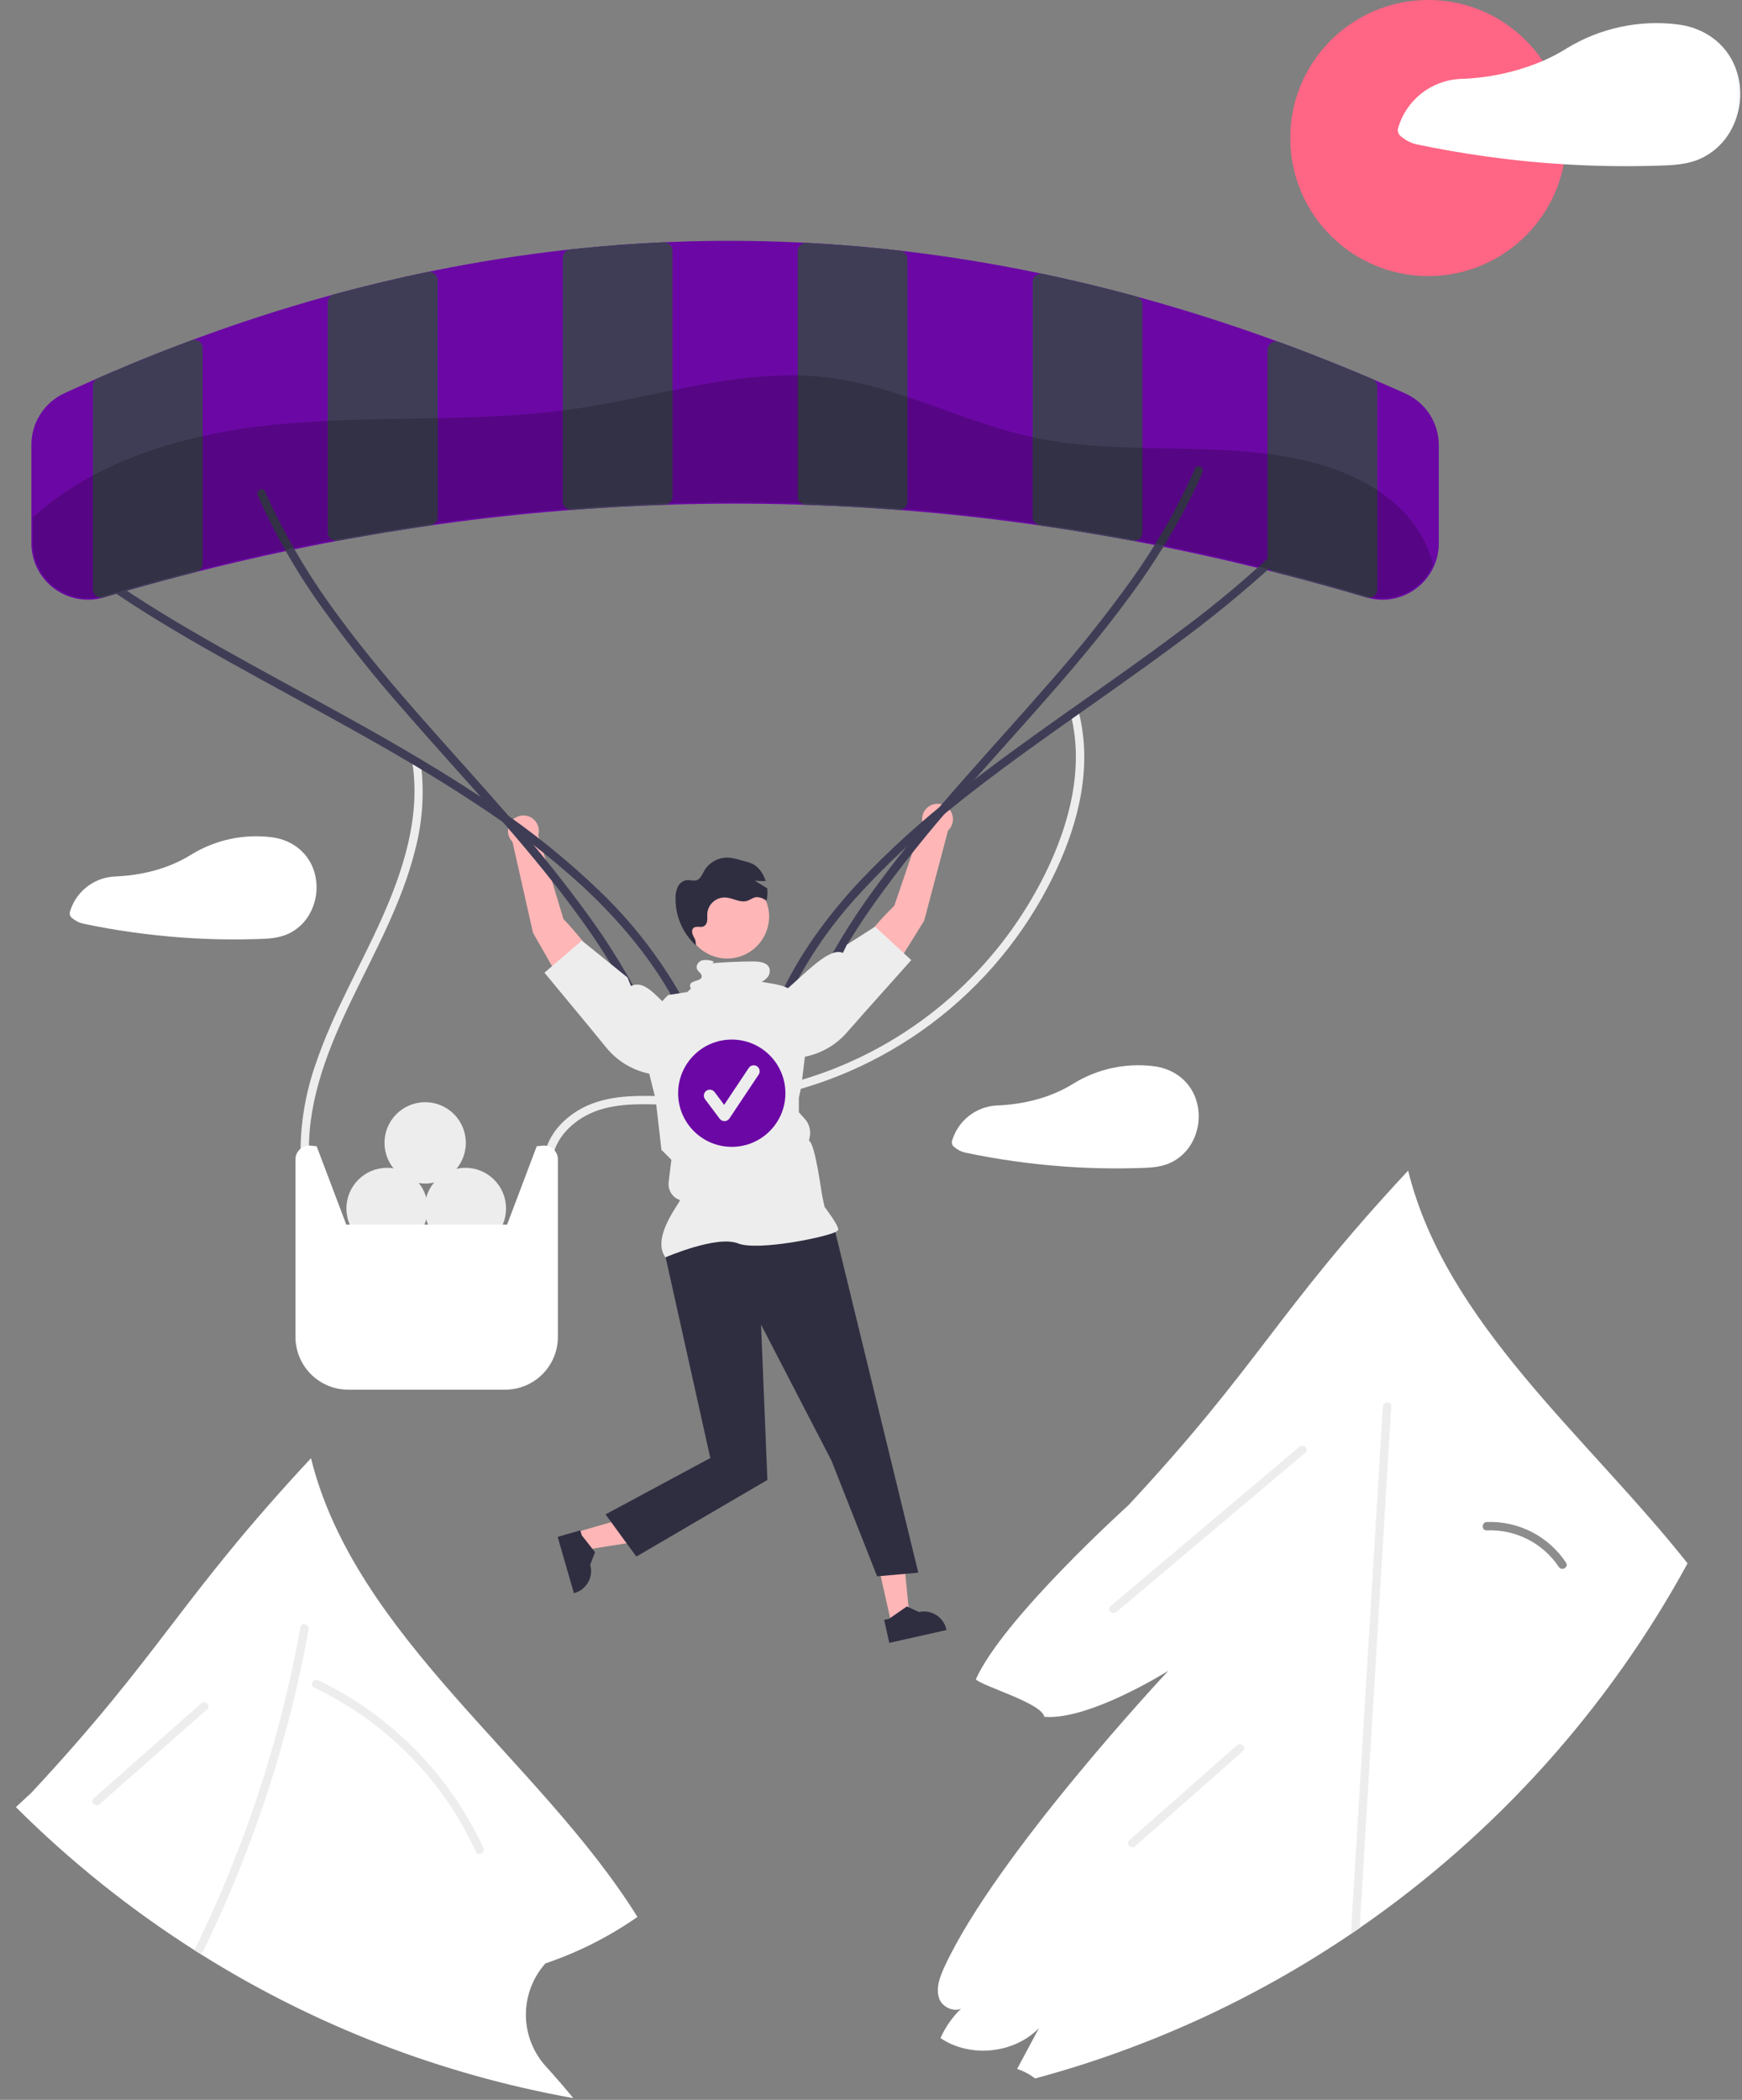 <svg width="624" height="752" viewBox="0 0 624 752" fill="none" xmlns="http://www.w3.org/2000/svg">
<rect x="0" y="0" width="624" height="752" fill="#808080" stroke="none"/>
<path d="M201.815 329.092C201.815 329.092 215.686 343.426 216.917 351.507L204.85 358.457L190.923 334.051L183.577 301.471C182.887 300.78 182.392 299.919 182.143 298.976C181.893 298.032 181.898 297.039 182.156 296.097C182.414 295.156 182.917 294.299 183.613 293.615C184.309 292.93 185.174 292.442 186.12 292.2C187.066 291.958 188.059 291.971 188.998 292.237C189.938 292.502 190.79 293.012 191.469 293.714C192.148 294.416 192.629 295.285 192.863 296.232C193.098 297.18 193.077 298.173 192.804 299.11L201.815 329.092Z" fill="#FFB6B6"/>
<path d="M330.468 294.722C330.229 293.775 330.245 292.782 330.515 291.844C330.784 290.905 331.297 290.055 332.001 289.379C332.706 288.702 333.576 288.225 334.525 287.994C335.474 287.763 336.467 287.787 337.403 288.064C338.339 288.341 339.185 288.861 339.856 289.571C340.526 290.281 340.997 291.155 341.22 292.106C341.443 293.056 341.411 294.049 341.126 294.983C340.842 295.916 340.315 296.759 339.6 297.423L331.051 329.708L316.228 353.581L304.427 346.188C305.958 338.158 320.351 324.349 320.351 324.349L330.468 294.722Z" fill="#FFB6B6"/>
<path d="M110.656 411.823C110.57 392.796 117.872 374.863 125.989 357.989C134.377 340.554 143.926 323.449 148.666 304.546C151.433 294.136 152.106 283.281 150.646 272.609C150.36 270.706 147.468 271.515 147.753 273.407C150.66 292.714 144.377 311.944 136.554 329.357C128.796 346.625 119.124 363.052 113.071 381.06C109.59 390.947 107.76 401.341 107.656 411.823C107.67 412.212 107.834 412.581 108.114 412.851C108.393 413.121 108.767 413.272 109.156 413.272C109.545 413.272 109.919 413.121 110.199 412.851C110.479 412.581 110.643 412.212 110.656 411.823H110.656Z" fill="#EDEDED"/>
<path d="M197.844 418.208C197.203 410.108 202.921 403.35 209.67 399.632C218.235 394.914 228.602 395.319 238.067 395.6C247.778 395.987 257.504 395.525 267.133 394.217C289.874 390.913 311.513 382.284 330.288 369.032C349.062 355.781 364.441 338.282 375.172 317.962C384.074 301.108 390.341 281.675 387.838 262.428C387.535 260.088 387.104 257.766 386.547 255.473C386.09 253.598 383.196 254.392 383.654 256.271C388.315 275.392 382.972 295.42 374.5 312.681C366.713 328.504 356.091 342.767 343.161 354.76C329.62 367.321 313.756 377.116 296.46 383.595C287.478 386.954 278.187 389.42 268.721 390.957C259.127 392.442 249.414 393.008 239.712 392.648C230.067 392.368 219.845 391.859 210.78 395.762C203.686 398.817 197.101 404.869 195.273 412.604C194.84 414.438 194.695 416.329 194.844 418.208C194.996 420.119 197.997 420.136 197.844 418.208V418.208Z" fill="#EDEDED"/>
<path d="M503.387 140.907C499.857 139.317 496.387 137.787 493.067 136.377C492.567 136.167 492.067 135.947 491.567 135.737L491.507 135.707C488.517 134.427 485.52 133.174 482.517 131.947C480.417 131.087 478.327 130.237 476.227 129.407C475.407 129.067 474.587 128.747 473.757 128.427C472.427 127.897 471.087 127.377 469.757 126.857C468.657 126.427 467.547 126.007 466.447 125.587C465.177 125.097 463.907 124.627 462.647 124.147C461.147 123.587 459.65 123.034 458.157 122.487C458.142 122.479 458.124 122.475 458.107 122.477C456.977 122.057 455.847 121.647 454.727 121.247C439.517 115.767 424.087 110.867 408.847 106.677C408.297 106.527 407.747 106.377 407.197 106.227C406.247 105.967 405.297 105.707 404.347 105.447C402.667 104.997 400.98 104.557 399.287 104.127C397.697 103.707 396.097 103.307 394.497 102.907C393.087 102.557 391.677 102.207 390.257 101.867C388.867 101.527 387.477 101.197 386.077 100.877C381.907 99.897 377.744 98.97 373.587 98.097C373.558 98.089 373.527 98.085 373.497 98.087C372.497 97.867 371.507 97.657 370.507 97.457C355.327 94.347 339.887 91.847 324.617 90.017C323.867 89.927 323.117 89.837 322.367 89.757H322.347C322.217 89.737 322.077 89.727 321.947 89.717C320.687 89.567 319.427 89.427 318.167 89.297C316.507 89.117 314.857 88.947 313.197 88.787C309.267 88.397 305.344 88.057 301.427 87.767C300.437 87.687 299.457 87.617 298.477 87.557C297.347 87.467 296.217 87.397 295.097 87.327C293.937 87.247 292.777 87.177 291.617 87.117C291.177 87.087 290.747 87.067 290.317 87.047C289.777 87.007 289.227 86.987 288.687 86.957C287.877 86.917 287.067 86.877 286.257 86.837C271.017 86.107 255.587 86.047 240.387 86.657C239.547 86.687 238.707 86.727 237.857 86.767H237.827C237.217 86.797 236.607 86.817 235.987 86.847C235.767 86.857 235.537 86.867 235.317 86.877C233.807 86.957 232.297 87.037 230.787 87.127C229.177 87.217 227.577 87.317 225.977 87.427C224.967 87.497 223.967 87.567 222.967 87.637C222.307 87.687 221.647 87.737 220.977 87.787C216.797 88.107 212.617 88.477 208.467 88.897C207.077 89.037 205.697 89.177 204.317 89.327C203.547 89.407 202.787 89.487 202.027 89.577C186.787 91.297 171.347 93.727 156.147 96.787C155.147 96.987 154.137 97.197 153.127 97.407C153.107 97.407 153.087 97.417 153.067 97.417C152.917 97.447 152.757 97.477 152.607 97.517C151.567 97.727 150.517 97.947 149.477 98.177C148.327 98.417 147.187 98.667 146.037 98.917C145.077 99.127 144.117 99.347 143.157 99.567C140.897 100.077 138.627 100.597 136.367 101.147C131.767 102.247 127.17 103.41 122.577 104.637C121.537 104.917 120.487 105.197 119.437 105.487C119.429 105.488 119.422 105.491 119.417 105.497C118.877 105.637 118.327 105.787 117.787 105.937C102.587 110.117 87.157 115.057 71.917 120.637C70.797 121.047 69.677 121.457 68.547 121.887C68.519 121.889 68.492 121.896 68.467 121.907C65.437 123.037 62.39 124.197 59.327 125.387C58.217 125.827 57.097 126.267 55.977 126.707C54.897 127.137 53.807 127.567 52.727 128.007C51.777 128.387 50.837 128.767 49.887 129.157C49.127 129.467 48.377 129.777 47.617 130.087C45.017 131.167 42.42 132.26 39.827 133.367C38.257 134.047 36.677 134.727 35.107 135.417C34.597 135.637 34.077 135.857 33.567 136.087C29.787 137.757 26.347 139.307 23.047 140.837C19.532 142.462 16.555 145.057 14.465 148.317C12.374 151.576 11.258 155.365 11.247 159.237V194.527C11.247 197.671 11.979 200.772 13.386 203.584C14.793 206.395 16.836 208.84 19.353 210.725C21.869 212.61 24.79 213.882 27.884 214.441C30.978 215.001 34.16 214.831 37.177 213.947C38.667 213.507 40.157 213.067 41.657 212.627C42.907 212.257 44.167 211.897 45.417 211.537C46.787 211.147 48.147 210.757 49.517 210.367C52.647 209.497 55.797 208.627 58.947 207.787C60.417 207.397 61.887 207.007 63.357 206.617C65.667 206.007 67.977 205.417 70.287 204.827C70.927 204.667 71.567 204.507 72.207 204.347C82.257 201.827 92.357 199.487 102.377 197.367C103.407 197.147 104.437 196.937 105.457 196.727C109.667 195.847 113.854 195.014 118.017 194.227L121.017 193.657H121.047C122.027 193.467 123.007 193.287 123.987 193.107C126.727 192.607 129.484 192.12 132.257 191.647C133.847 191.367 135.447 191.097 137.047 190.837C137.207 190.807 137.367 190.777 137.527 190.757C140.287 190.297 143.054 189.854 145.827 189.427C147.707 189.137 149.597 188.847 151.487 188.577C153.097 188.337 154.707 188.107 156.317 187.877C171.577 185.737 186.987 184.027 202.127 182.827C203.437 182.717 204.747 182.617 206.057 182.517C211.137 182.137 216.257 181.797 221.387 181.517C227.727 181.177 234.087 180.907 240.417 180.717C255.617 180.247 271.027 180.247 286.217 180.717C292.557 180.907 298.917 181.177 305.257 181.517C310.387 181.797 315.507 182.137 320.587 182.517C321.897 182.617 323.207 182.717 324.517 182.827C339.647 184.027 355.057 185.727 370.337 187.877C371.067 187.977 371.787 188.087 372.517 188.187C372.777 188.227 373.027 188.257 373.287 188.297C374.397 188.457 375.507 188.627 376.617 188.787C380.787 189.407 384.954 190.064 389.117 190.757C390.187 190.927 391.257 191.107 392.317 191.287C394.607 191.677 396.887 192.074 399.157 192.477C400.477 192.717 401.787 192.957 403.097 193.197C403.927 193.347 404.767 193.497 405.597 193.657C406.607 193.847 407.617 194.037 408.617 194.227C410.267 194.537 411.917 194.857 413.577 195.187C414.617 195.397 415.667 195.597 416.717 195.817C427.907 198.067 439.207 200.597 450.457 203.357C451.627 203.647 452.797 203.937 453.967 204.227C454.127 204.267 454.277 204.307 454.437 204.347C455.647 204.647 456.857 204.957 458.067 205.267C459.797 205.707 461.53 206.157 463.267 206.617C464.737 206.997 466.207 207.387 467.677 207.787C472.217 208.997 476.757 210.257 481.267 211.547C484.017 212.337 486.754 213.137 489.477 213.947H489.497C490.582 214.268 491.693 214.496 492.817 214.627C493.613 214.727 494.415 214.777 495.217 214.777C500.578 214.766 505.715 212.627 509.499 208.829C513.283 205.032 515.404 199.888 515.397 194.527V159.397C515.387 155.486 514.248 151.661 512.118 148.381C509.988 145.102 506.956 142.506 503.387 140.907V140.907Z" fill="#6B08A5"/>
<path d="M71.267 122.257C70.875 121.985 70.424 121.81 69.951 121.746C69.479 121.682 68.998 121.73 68.547 121.887C68.519 121.889 68.492 121.896 68.467 121.907C65.437 123.037 62.39 124.197 59.327 125.387C58.217 125.827 57.097 126.267 55.977 126.707C54.897 127.137 53.807 127.567 52.727 128.007C51.777 128.387 50.837 128.767 49.887 129.157C49.127 129.467 48.377 129.777 47.617 130.087C45.017 131.167 42.42 132.261 39.827 133.367C38.257 134.047 36.677 134.727 35.107 135.417C34.56 135.656 34.094 136.048 33.768 136.548C33.441 137.047 33.267 137.631 33.267 138.227V210.997C33.265 211.477 33.376 211.951 33.592 212.38C33.807 212.81 34.121 213.182 34.507 213.467C34.752 213.647 35.022 213.792 35.307 213.897C35.91 214.109 36.565 214.123 37.177 213.937L41.647 212.617C42.897 212.257 44.147 211.897 45.397 211.537C46.767 211.147 48.137 210.757 49.517 210.367C52.647 209.497 55.797 208.627 58.947 207.787C60.417 207.387 61.887 206.997 63.357 206.617C65.667 206.007 67.977 205.417 70.287 204.827C70.857 204.682 71.374 204.376 71.777 203.947L71.787 203.937C72.301 203.374 72.586 202.639 72.587 201.877V124.777C72.588 124.282 72.468 123.793 72.238 123.355C72.008 122.916 71.675 122.539 71.267 122.257Z" fill="#3F3D56"/>
<path d="M155.607 98.037C155.266 97.756 154.866 97.553 154.438 97.444C154.009 97.335 153.561 97.323 153.127 97.407C153.107 97.407 153.087 97.417 153.067 97.417C152.917 97.447 152.757 97.477 152.607 97.517C151.567 97.727 150.517 97.947 149.477 98.177C148.327 98.417 147.187 98.667 146.037 98.917C145.077 99.127 144.117 99.347 143.157 99.567C140.897 100.077 138.627 100.597 136.367 101.147C131.757 102.247 127.16 103.41 122.577 104.637C121.617 104.887 120.647 105.147 119.687 105.407C119.602 105.429 119.519 105.456 119.437 105.487C119.429 105.488 119.422 105.491 119.417 105.497C118.834 105.718 118.331 106.11 117.976 106.623C117.62 107.135 117.429 107.743 117.427 108.367V190.657C117.426 191.106 117.524 191.549 117.714 191.955C117.904 192.361 118.182 192.721 118.527 193.007C118.764 193.205 119.03 193.363 119.317 193.477C119.685 193.628 120.079 193.706 120.477 193.707C120.658 193.705 120.839 193.689 121.017 193.657H121.047C122.027 193.467 123.007 193.287 123.987 193.107C126.727 192.607 129.484 192.12 132.257 191.647C133.847 191.367 135.447 191.097 137.047 190.837C137.207 190.807 137.367 190.777 137.527 190.757C140.287 190.297 143.054 189.854 145.827 189.427C147.707 189.137 149.597 188.847 151.487 188.577C152.367 188.437 153.247 188.317 154.127 188.187C154.71 188.107 155.256 187.856 155.697 187.467C156.026 187.181 156.289 186.827 156.47 186.43C156.651 186.034 156.746 185.603 156.747 185.167V100.417C156.747 99.96 156.645 99.509 156.448 99.097C156.25 98.685 155.963 98.323 155.607 98.037Z" fill="#3F3D56"/>
<path d="M239.957 87.617C239.39 87.078 238.639 86.774 237.857 86.767H237.707C237.137 86.797 236.557 86.817 235.987 86.847C235.767 86.857 235.537 86.867 235.317 86.877C233.807 86.957 232.297 87.037 230.787 87.127C229.177 87.217 227.577 87.317 225.977 87.427C224.967 87.497 223.967 87.567 222.967 87.637C222.307 87.687 221.647 87.737 220.977 87.787C216.797 88.107 212.617 88.477 208.467 88.897C207.077 89.037 205.697 89.177 204.317 89.327C203.565 89.408 202.871 89.765 202.366 90.328C201.862 90.891 201.585 91.621 201.587 92.377V179.567C201.586 179.987 201.673 180.402 201.842 180.785C202.01 181.169 202.258 181.514 202.567 181.797C202.753 181.973 202.962 182.124 203.187 182.247C203.635 182.49 204.137 182.617 204.647 182.617C204.717 182.617 204.797 182.607 204.877 182.607C205.267 182.577 205.667 182.547 206.057 182.517C211.137 182.137 216.257 181.797 221.387 181.517C226.917 181.207 232.447 180.967 237.947 180.787C238.542 180.778 239.121 180.59 239.607 180.247C240.01 179.965 240.339 179.589 240.566 179.152C240.792 178.715 240.909 178.229 240.907 177.737V89.837C240.909 89.422 240.825 89.01 240.662 88.629C240.499 88.247 240.259 87.903 239.957 87.617V87.617Z" fill="#3F3D56"/>
<path d="M322.367 89.757H322.347C322.217 89.737 322.077 89.727 321.947 89.717C320.687 89.567 319.427 89.427 318.167 89.297C316.507 89.117 314.857 88.947 313.197 88.787C309.267 88.397 305.344 88.057 301.427 87.767C300.437 87.687 299.457 87.617 298.477 87.557C297.347 87.467 296.217 87.397 295.097 87.327C293.937 87.247 292.777 87.177 291.617 87.117C291.177 87.087 290.747 87.067 290.317 87.047C289.857 87.017 289.407 86.987 288.957 86.967C288.867 86.959 288.777 86.955 288.687 86.957C287.942 86.979 287.232 87.279 286.697 87.797C286.393 88.083 286.151 88.429 285.985 88.812C285.82 89.196 285.736 89.609 285.737 90.027V177.737C285.734 178.23 285.852 178.717 286.081 179.154C286.309 179.592 286.641 179.967 287.047 180.247C287.53 180.59 288.105 180.778 288.697 180.787C294.197 180.967 299.727 181.207 305.257 181.517C310.387 181.797 315.507 182.137 320.587 182.517C320.977 182.547 321.377 182.577 321.767 182.607C321.847 182.607 321.917 182.617 321.997 182.617C322.507 182.617 323.009 182.489 323.457 182.247C323.682 182.124 323.891 181.973 324.077 181.797C324.385 181.512 324.631 181.168 324.799 180.784C324.968 180.4 325.056 179.986 325.057 179.567V92.797C325.055 92.05 324.78 91.329 324.285 90.77C323.79 90.21 323.108 89.85 322.367 89.757Z" fill="#3F3D56"/>
<path d="M407.197 106.227C407.119 106.196 407.038 106.169 406.957 106.147C406.087 105.907 405.217 105.677 404.347 105.447C402.667 104.997 400.98 104.557 399.287 104.127C397.697 103.707 396.097 103.307 394.497 102.907C393.087 102.557 391.677 102.207 390.257 101.867C388.867 101.527 387.477 101.197 386.077 100.877C381.907 99.897 377.744 98.971 373.587 98.097C373.558 98.089 373.527 98.085 373.497 98.087C373.066 98.007 372.622 98.021 372.197 98.13C371.772 98.239 371.376 98.439 371.037 98.717C370.681 99.003 370.394 99.366 370.196 99.778C369.999 100.189 369.897 100.64 369.897 101.097V185.167C369.898 185.604 369.993 186.036 370.176 186.433C370.359 186.83 370.625 187.183 370.957 187.467C371.394 187.856 371.937 188.107 372.517 188.187C372.777 188.227 373.027 188.257 373.287 188.297C374.397 188.457 375.507 188.617 376.617 188.787C380.787 189.407 384.954 190.064 389.117 190.757C390.187 190.927 391.257 191.107 392.317 191.287C394.607 191.677 396.887 192.074 399.157 192.477C400.477 192.717 401.787 192.957 403.097 193.197C403.927 193.347 404.767 193.497 405.597 193.657C405.785 193.689 405.976 193.705 406.167 193.707C406.565 193.707 406.959 193.629 407.327 193.477C407.615 193.366 407.882 193.207 408.117 193.007C408.462 192.721 408.74 192.361 408.93 191.955C409.12 191.549 409.218 191.106 409.217 190.657V109.107C409.216 108.478 409.022 107.864 408.66 107.349C408.299 106.834 407.788 106.442 407.197 106.227Z" fill="#3F3D56"/>
<path d="M491.567 135.737L491.507 135.707C488.517 134.427 485.52 133.174 482.517 131.947C480.417 131.087 478.327 130.237 476.227 129.407C475.407 129.067 474.587 128.747 473.757 128.427C472.427 127.897 471.087 127.377 469.757 126.857C468.657 126.427 467.547 126.007 466.447 125.587C465.177 125.097 463.907 124.627 462.647 124.147C461.147 123.587 459.65 123.034 458.157 122.487C458.142 122.479 458.124 122.475 458.107 122.477C457.654 122.314 457.167 122.263 456.69 122.329C456.213 122.395 455.759 122.577 455.367 122.857C454.963 123.139 454.632 123.514 454.404 123.951C454.176 124.388 454.057 124.874 454.057 125.367V201.877C454.057 202.512 454.257 203.131 454.627 203.647C454.698 203.748 454.775 203.845 454.857 203.937L454.867 203.947C455.268 204.378 455.786 204.684 456.357 204.827C456.927 204.967 457.497 205.117 458.067 205.267C459.797 205.707 461.53 206.157 463.267 206.617C464.737 206.997 466.207 207.387 467.677 207.787C472.217 208.997 476.757 210.257 481.267 211.547C484.017 212.337 486.754 213.137 489.477 213.947H489.497C489.773 214.026 490.06 214.066 490.347 214.067C490.684 214.066 491.019 214.008 491.337 213.897C491.624 213.796 491.894 213.651 492.137 213.467C492.52 213.18 492.831 212.807 493.045 212.378C493.258 211.949 493.369 211.476 493.367 210.997V138.527C493.368 137.938 493.199 137.361 492.88 136.866C492.56 136.371 492.104 135.979 491.567 135.737V135.737Z" fill="#3F3D56"/>
<path d="M41.724 212.676C54.747 221.451 68.344 229.341 82.046 236.996C96.705 245.185 111.517 253.096 126.178 261.28C140.928 269.513 155.548 278.012 169.65 287.321C183.363 296.196 196.328 306.177 208.416 317.163C219.864 327.76 230.233 339.602 238.384 352.937C239.356 354.528 240.296 356.137 241.203 357.765C242.144 359.451 244.736 357.94 243.793 356.251C236.03 342.657 226.364 330.241 215.09 319.38C203.3 308.028 190.536 297.733 176.944 288.615C162.934 279.025 148.329 270.335 133.556 261.982C118.826 253.654 103.905 245.671 89.097 237.482C75.158 229.774 61.289 221.896 47.937 213.2C46.363 212.174 44.797 211.136 43.239 210.086C41.633 209.004 40.13 211.602 41.724 212.676H41.724Z" fill="#3F3D56"/>
<path d="M92.339 177.472C98.579 191.532 106.244 204.915 115.216 217.41C124.397 230.206 134.218 242.532 144.641 254.339C155.066 266.35 165.804 278.084 176.306 290.028C186.687 301.837 196.867 313.853 206.162 326.544C215.387 338.896 223.398 352.109 230.086 365.999C230.895 367.721 231.677 369.456 232.432 371.202C233.198 372.969 235.783 371.443 235.023 369.688C228.783 355.628 221.118 342.246 212.146 329.751C202.965 316.954 193.144 304.629 182.721 292.821C172.296 280.811 161.558 269.076 151.056 257.132C140.675 245.324 130.495 233.307 121.2 220.617C111.975 208.265 103.964 195.052 97.276 181.161C96.467 179.439 95.685 177.705 94.93 175.958C94.164 174.191 91.579 175.717 92.339 177.472V177.472Z" fill="#3F3D56"/>
<path d="M459.057 195.362C447.616 206.279 435.498 216.466 422.777 225.862C409.577 235.797 396.019 245.243 382.528 254.776C369.059 264.293 355.636 273.894 342.704 284.134C330.224 293.815 318.504 304.438 307.648 315.91C297.516 326.834 288.435 338.865 281.628 352.154C280.809 353.752 280.025 355.366 279.274 356.997C278.471 358.739 281.056 360.265 281.865 358.512C288.199 345.155 296.445 332.792 306.345 321.814C316.813 310.205 328.223 299.482 340.459 289.755C353.172 279.435 366.451 269.835 379.803 260.366C393.305 250.791 406.912 241.36 420.209 231.501C433.055 222.159 445.366 212.103 457.085 201.38C458.463 200.096 459.828 198.796 461.179 197.483C462.566 196.135 460.443 194.015 459.057 195.362V195.362Z" fill="#3F3D56"/>
<path d="M428.137 167.746C421.898 181.806 414.233 195.189 405.261 207.684C396.073 220.476 386.241 232.792 375.802 244.585C365.366 256.587 354.627 268.321 344.133 280.273C333.758 292.088 323.61 304.127 314.314 316.818C305.09 329.17 297.078 342.383 290.391 356.273C289.582 357.996 288.8 359.73 288.044 361.476C287.285 363.23 289.868 364.759 290.635 362.991C296.874 348.931 304.54 335.548 313.511 323.053C322.699 310.261 332.532 297.945 342.97 286.152C353.406 274.15 364.146 262.416 374.639 250.464C385.014 238.649 395.162 226.61 404.458 213.919C413.682 201.567 421.694 188.354 428.381 174.463C429.19 172.741 429.973 171.007 430.728 169.261C431.488 167.507 428.904 165.978 428.137 167.746V167.746Z" fill="#3F3D56"/>
<path d="M206.669 548.641L208.56 555.2L234.762 551.029L231.971 541.347L206.669 548.641Z" fill="#FFB6B6"/>
<path d="M199.76 550.382L205.574 570.554L205.829 570.48C207.911 569.88 209.67 568.477 210.718 566.58C211.766 564.684 212.018 562.448 211.418 560.366L211.418 560.365L213.151 555.875L208.374 549.806L207.867 548.045L199.76 550.382Z" fill="#2F2E41"/>
<path d="M319.171 580.861L325.832 579.364L323.228 552.96L313.397 555.17L319.171 580.861Z" fill="#FFB6B6"/>
<path d="M318.556 588.341L339.038 583.738L338.98 583.479C338.505 581.365 337.209 579.526 335.378 578.367C333.547 577.208 331.33 576.823 329.216 577.298L329.216 577.299L324.836 575.301L318.494 579.708L316.706 580.11L318.556 588.341Z" fill="#2F2E41"/>
<path d="M298.784 439.447L328.945 563.207L314.192 564.514L297.844 523.096L272.609 474.347L274.89 529.988L227.941 557.445L216.908 542.331L254.44 522.145L238.045 448.507L242.409 439.447L298.784 439.447Z" fill="#2F2E41"/>
<path d="M238.354 450.284C233.465 443.439 242.51 432.169 243.619 429.784C242.302 429.357 241.174 428.486 240.427 427.32C239.68 426.154 239.36 424.766 239.521 423.391L240 419.326L240.498 415.34L236.928 411.769L236.918 411.68L234.863 393.702L231.875 381.76C230.75 377.246 230.846 372.514 232.153 368.049C233.461 363.584 235.933 359.548 239.316 356.354L246.222 355.257L254.614 347.171H268.148L272.788 351.605C281.451 353.124 282.939 352.628 290.38 361.557L286.999 389.318L286.156 393.137L286.158 398.317L288.302 400.7C289.075 401.559 289.636 402.586 289.942 403.699C290.247 404.813 290.288 405.983 290.062 407.115L289.78 408.525C291.991 409.473 294.102 426.317 294.606 428.67L295.359 432.184C296.003 433.034 300.256 438.705 300.256 440.256C300.256 440.488 300.085 440.713 299.716 440.963C296.818 442.926 271.445 448.122 264.354 445.284C256.801 442.264 238.354 450.284 238.354 450.284Z" fill="#EDEDED"/>
<path d="M211.234 367.913L217.185 375.191C219.425 377.93 222.184 380.199 225.303 381.868C228.423 383.537 231.842 384.572 235.364 384.915V384.915C237.546 385.12 239.742 384.709 241.703 383.731C243.664 382.753 245.313 381.246 246.463 379.38V379.38C248.004 376.84 248.524 373.81 247.916 370.901C247.309 367.993 245.62 365.424 243.19 363.713C235.819 358.532 231.797 350.503 226.002 353.106L224.755 350.044L208.415 336.841L195.022 348.333L211.234 367.913Z" fill="#EDEDED"/>
<path d="M326.425 343.829L313.468 331.848L303.362 338.283L302.003 341.297C296.308 338.48 285.278 352.507 277.719 357.411C275.228 359.03 273.445 361.535 272.73 364.419C272.015 367.303 272.421 370.351 273.868 372.946V372.946C274.947 374.853 276.539 376.421 278.463 377.471C280.387 378.521 282.566 379.012 284.754 378.889C288.286 378.677 291.741 377.769 294.92 376.217C298.1 374.665 300.941 372.5 303.281 369.846L309.497 362.794L326.425 343.829Z" fill="#EDEDED"/>
<path d="M260.468 343.265C268.769 343.265 275.498 336.536 275.498 328.235C275.498 319.934 268.769 313.205 260.468 313.205C252.167 313.205 245.438 319.934 245.438 328.235C245.438 336.536 252.167 343.265 260.468 343.265Z" fill="#FFB6B6"/>
<path d="M249.56 338.829C249.429 338.714 249.305 338.591 249.177 338.472C249.172 338.485 249.172 338.497 249.167 338.509L249.56 338.829Z" fill="#2F2E41"/>
<path d="M274.577 322.597C274.497 322.547 274.427 322.497 274.347 322.457C273.359 321.68 272.134 321.267 270.877 321.287C269.677 321.437 268.687 322.297 267.537 322.637C265.067 323.357 262.577 321.597 260.017 321.417H259.957C259.142 321.366 258.324 321.476 257.551 321.74C256.778 322.005 256.064 322.419 255.452 322.96C254.839 323.5 254.338 324.156 253.979 324.89C253.62 325.624 253.408 326.421 253.357 327.237C253.307 328.067 253.417 328.897 253.317 329.717C253.29 330.133 253.16 330.535 252.941 330.889C252.721 331.243 252.418 331.538 252.057 331.747C250.927 332.257 249.407 331.497 248.447 332.287C247.597 332.997 247.907 334.377 248.417 335.367C249.012 336.201 249.305 337.214 249.247 338.237C249.228 338.318 249.205 338.398 249.177 338.477C246.863 336.322 245.026 333.705 243.786 330.796C242.545 327.886 241.929 324.749 241.977 321.587C241.937 320.193 242.225 318.809 242.817 317.547C243.115 316.918 243.564 316.372 244.124 315.958C244.684 315.545 245.338 315.276 246.027 315.177C247.207 315.077 248.427 315.607 249.547 315.227C250.927 314.767 251.507 313.177 252.227 311.897C253.115 310.371 254.406 309.119 255.958 308.277C257.51 307.436 259.264 307.038 261.027 307.127C262.296 307.251 263.549 307.503 264.767 307.877L267.147 308.527C268.055 308.741 268.937 309.052 269.777 309.457C271.006 310.163 272.04 311.163 272.787 312.367C273.421 313.336 273.922 314.385 274.277 315.487C272.959 315.555 271.637 315.509 270.327 315.347C271.827 316.277 273.337 317.207 274.837 318.137C275.015 319.627 274.927 321.137 274.577 322.597V322.597Z" fill="#2F2E41"/>
<path d="M511.616 98.864C538.917 98.864 561.048 76.733 561.048 49.432C561.048 22.131 538.917 0 511.616 0C484.316 0 462.184 22.131 462.184 49.432C462.184 76.733 484.316 98.864 511.616 98.864Z" fill="#FF6584"/>
<path d="M622.257 26.027C619.397 16.447 611.317 10.197 601.557 8.827C601.457 8.817 601.347 8.837 601.247 8.827C601.11 8.783 600.969 8.75 600.827 8.727C587.001 7.045 573.013 10.09 561.137 17.367C558.42 19.065 555.578 20.556 552.637 21.827C543.206 25.803 533.118 27.987 522.887 28.267C522.807 28.267 522.727 28.277 522.647 28.277C517.636 28.61 512.85 30.479 508.94 33.631C505.03 36.782 502.187 41.062 500.797 45.887C500.65 46.477 500.694 47.099 500.925 47.661C501.155 48.224 501.558 48.699 502.077 49.017C503.57 50.282 505.336 51.183 507.237 51.647C511.347 52.517 515.467 53.314 519.597 54.037C527.667 55.447 535.777 56.587 543.927 57.457C549.327 58.037 554.737 58.49 560.157 58.817C571.337 59.517 582.567 59.687 593.767 59.337C599.307 59.167 604.647 58.987 609.727 56.537C613.42 54.715 616.574 51.961 618.877 48.547C621.05 45.267 622.478 41.552 623.062 37.661C623.646 33.771 623.371 29.8 622.257 26.027V26.027Z" fill="white"/>
<path d="M428.597 394.277C426.537 387.377 420.717 382.867 413.677 381.877C413.597 381.867 413.527 381.887 413.447 381.877C413.348 381.848 413.248 381.824 413.147 381.807C403.177 380.589 393.088 382.785 384.527 388.037C376.277 393.187 366.667 395.517 356.947 395.897C356.89 395.896 356.833 395.899 356.777 395.907C353.166 396.148 349.717 397.495 346.899 399.766C344.081 402.036 342.03 405.12 341.027 408.597C340.919 409.023 340.951 409.471 341.116 409.878C341.282 410.284 341.573 410.628 341.947 410.857C343.021 411.771 344.295 412.419 345.667 412.747C348.627 413.377 351.607 413.947 354.587 414.477C360.397 415.487 366.257 416.307 372.127 416.937C384.058 418.22 396.063 418.674 408.057 418.297C412.047 418.177 415.897 418.047 419.557 416.277C422.223 414.964 424.502 412.979 426.167 410.517C427.732 408.151 428.76 405.471 429.179 402.666C429.599 399.861 429.4 396.997 428.597 394.277V394.277Z" fill="white"/>
<path d="M112.597 312.277C110.537 305.377 104.717 300.867 97.677 299.877C97.597 299.867 97.527 299.887 97.447 299.877C97.348 299.848 97.248 299.824 97.147 299.807C87.177 298.589 77.089 300.785 68.527 306.037C60.277 311.187 50.667 313.517 40.947 313.897C40.89 313.896 40.833 313.899 40.777 313.907C37.166 314.148 33.717 315.495 30.899 317.766C28.081 320.036 26.03 323.12 25.027 326.597C24.919 327.023 24.951 327.471 25.116 327.878C25.282 328.284 25.573 328.628 25.947 328.857C27.021 329.771 28.295 330.419 29.667 330.747C32.627 331.377 35.607 331.947 38.587 332.477C44.397 333.487 50.257 334.307 56.127 334.937C68.058 336.22 80.063 336.674 92.057 336.297C96.047 336.177 99.897 336.047 103.557 334.277C106.224 332.964 108.502 330.979 110.167 328.517C111.732 326.151 112.76 323.471 113.18 320.666C113.599 317.861 113.4 314.997 112.597 312.277V312.277Z" fill="white"/>
<path d="M195.524 740.004C198.904 743.714 202.184 747.504 205.364 751.374C158.083 742.916 112.862 725.468 72.154 699.974C71.304 699.444 70.464 698.914 69.624 698.374C46.525 683.662 25.087 666.492 5.684 647.164C9.084 643.974 11.184 642.074 11.184 642.074C58.634 591.114 63.954 573.174 111.404 522.214C127.184 586.154 193.534 630.574 228.334 686.484C218.187 693.565 207.086 699.171 195.364 703.134C195.284 703.224 195.204 703.324 195.124 703.414C190.707 708.508 188.309 715.043 188.383 721.785C188.456 728.527 190.997 735.008 195.524 740.004Z" fill="white"/>
<path d="M604.504 559.864C576.088 611.965 535.859 656.684 487.044 690.434C486.004 691.154 484.964 691.874 483.914 692.584C449.337 715.993 411.105 733.482 370.784 744.334C368.848 742.843 366.674 741.69 364.354 740.924V740.904C366.954 736.044 369.554 731.184 372.154 726.324C363.174 735.484 347.514 737.054 336.894 729.874C338.64 725.93 341.133 722.361 344.234 719.364C341.634 720.554 337.594 718.834 336.474 715.834C335.064 712.084 336.664 707.934 338.344 704.294C356.874 664.214 417.584 599.324 418.534 598.314C417.884 598.714 390.164 616.124 374.084 614.834C373.264 609.914 351.934 603.904 349.554 601.404C359.244 579.614 404.184 539.074 404.184 539.074C451.634 488.114 456.954 470.174 504.404 419.214C517.904 473.914 568.404 514.324 604.504 559.864Z" fill="white"/>
<g opacity="0.2">
<path d="M0 198.051C0.295 197.66 0.605 197.284 0.906 196.898L0.922 196.745L0 198.051Z" fill="black"/>
<path d="M513.364 202.174C511.705 206.118 508.811 209.417 505.115 211.574C501.42 213.731 497.124 214.629 492.874 214.134C491.771 214.001 490.68 213.777 489.614 213.464C477.924 209.984 466.237 206.784 454.554 203.864C439.274 200.024 423.994 196.648 408.714 193.734C395.944 191.294 383.174 189.178 370.404 187.384C355.114 185.234 339.831 183.548 324.554 182.324C311.784 181.294 299.011 180.591 286.234 180.214C270.954 179.744 255.677 179.744 240.404 180.214C227.634 180.594 214.861 181.298 202.084 182.324C186.804 183.544 171.524 185.231 156.244 187.384C143.474 189.184 130.701 191.301 117.924 193.734C102.644 196.644 87.364 200.021 72.084 203.864C60.394 206.794 48.711 209.994 37.034 213.464C35.968 213.777 34.877 214.001 33.774 214.134C31.007 214.458 28.203 214.192 25.546 213.355C22.888 212.517 20.439 211.126 18.358 209.274C16.277 207.421 14.612 205.149 13.472 202.607C12.332 200.065 11.743 197.31 11.744 194.524V185.284C34.294 164.894 66.194 155.444 96.954 152.224C133.534 148.394 170.704 151.664 207.084 146.234C236.744 141.804 266.214 131.594 295.994 135.144C321.944 138.224 345.594 151.524 371.184 156.844C403.284 163.514 437.174 157.384 468.984 165.314C481.454 168.414 493.674 173.864 502.584 183.114C507.747 188.442 511.458 195.004 513.364 202.174V202.174Z" fill="black"/>
</g>
<path d="M262.126 410.709C272.737 410.709 281.338 402.108 281.338 391.497C281.338 380.886 272.737 372.284 262.126 372.284C251.515 372.284 242.913 380.886 242.913 391.497C242.913 402.108 251.515 410.709 262.126 410.709Z" fill="#6B08A5"/>
<path d="M259.505 401.496C259.173 401.496 258.846 401.419 258.549 401.271C258.252 401.122 257.994 400.907 257.795 400.641L252.554 393.652C252.385 393.428 252.262 393.172 252.191 392.9C252.121 392.628 252.105 392.345 252.145 392.067C252.184 391.788 252.278 391.52 252.421 391.279C252.564 391.037 252.754 390.825 252.978 390.657C253.203 390.488 253.459 390.366 253.731 390.296C254.004 390.226 254.287 390.211 254.565 390.251C254.843 390.291 255.111 390.386 255.353 390.529C255.594 390.673 255.805 390.863 255.973 391.088L259.402 395.66L268.21 382.449C268.524 381.977 269.013 381.65 269.569 381.539C270.125 381.428 270.702 381.542 271.173 381.856C271.645 382.171 271.972 382.66 272.084 383.215C272.195 383.771 272.081 384.348 271.766 384.82L261.283 400.545C261.094 400.829 260.838 401.064 260.539 401.229C260.24 401.395 259.906 401.486 259.564 401.495L259.505 401.496Z" fill="#EDEDED"/>
<path d="M498.354 503.644C497.444 518.594 496.537 533.548 495.634 548.504C494.034 574.924 492.434 601.348 490.834 627.774C489.574 648.664 488.311 669.551 487.044 690.434C486.004 691.154 484.964 691.874 483.914 692.584C484.524 682.614 485.127 672.644 485.724 662.674C487.324 636.244 488.924 609.821 490.524 583.404C492.134 556.814 493.744 530.228 495.354 503.644C495.464 501.714 498.464 501.714 498.354 503.644Z" fill="#EDEDED"/>
<path d="M399.908 577.297L452.777 532.72L467.61 520.213C469.088 518.967 466.957 516.854 465.489 518.092L412.62 562.668L397.787 575.176C396.309 576.422 398.44 578.534 399.908 577.297Z" fill="#EDEDED"/>
<path d="M406.659 661.14L445.21 627.124C446.661 625.844 444.532 623.729 443.089 625.003L404.538 659.019C403.087 660.299 405.215 662.414 406.659 661.14Z" fill="#EDEDED"/>
<path d="M35.659 646.14L74.21 612.124C75.661 610.844 73.532 608.729 72.089 610.003L33.538 644.019C32.087 645.299 34.215 647.414 35.659 646.14Z" fill="#EDEDED"/>
<path d="M532.583 548.059C537.644 547.844 542.675 548.934 547.193 551.225C551.71 553.515 555.563 556.93 558.38 561.139C559.434 562.748 562.033 561.246 560.97 559.625C557.885 554.967 553.654 551.18 548.682 548.629C543.711 546.078 538.167 544.848 532.583 545.059C530.661 545.149 530.65 548.15 532.583 548.059V548.059Z" fill="#8D8D8D"/>
<path d="M112.471 604.332C138.124 616.541 158.669 637.379 170.514 663.202C171.319 664.955 173.905 663.432 173.105 661.688C163.686 641.346 148.958 623.919 130.471 611.24C125.234 607.646 119.722 604.47 113.986 601.742C112.251 600.916 110.727 603.502 112.471 604.332H112.471Z" fill="#EDEDED"/>
<path d="M110.544 583.474C108.484 594.924 105.971 606.281 103.004 617.544C97.762 637.436 91.126 656.935 83.144 675.894C79.724 684.034 76.061 692.061 72.154 699.974C71.304 699.444 70.464 698.914 69.624 698.374C78.563 680.208 86.228 661.443 92.564 642.214C98.983 622.75 104.023 602.857 107.644 582.684C107.984 580.784 110.884 581.594 110.544 583.474Z" fill="#EDEDED"/>
<path d="M138.654 447.342C146.698 447.342 153.219 440.821 153.219 432.777C153.219 424.734 146.698 418.213 138.654 418.213C130.611 418.213 124.09 424.734 124.09 432.777C124.09 440.821 130.611 447.342 138.654 447.342Z" fill="#EDEDED"/>
<path d="M136.668 440.358C136.416 440.358 136.168 440.299 135.943 440.186C135.718 440.074 135.522 439.911 135.372 439.709L131.398 434.411C131.14 434.068 131.03 433.636 131.09 433.21C131.151 432.785 131.379 432.401 131.722 432.143C132.066 431.886 132.498 431.775 132.923 431.836C133.349 431.896 133.733 432.124 133.99 432.467L136.59 435.933L143.266 425.919C143.384 425.74 143.536 425.587 143.712 425.468C143.889 425.348 144.088 425.265 144.297 425.223C144.506 425.181 144.722 425.18 144.931 425.221C145.141 425.262 145.34 425.344 145.517 425.463C145.695 425.581 145.847 425.733 145.966 425.911C146.084 426.088 146.167 426.287 146.208 426.497C146.249 426.706 146.249 426.922 146.207 427.131C146.165 427.34 146.082 427.539 145.962 427.716L138.016 439.636C137.872 439.852 137.679 440.03 137.452 440.155C137.225 440.28 136.972 440.35 136.713 440.357L136.668 440.358Z" fill="#EDEDED"/>
<path d="M166.703 447.342C174.746 447.342 181.267 440.821 181.267 432.777C181.267 424.734 174.746 418.213 166.703 418.213C158.659 418.213 152.138 424.734 152.138 432.777C152.138 440.821 158.659 447.342 166.703 447.342Z" fill="#EDEDED"/>
<path d="M164.716 440.358C164.464 440.358 164.216 440.299 163.991 440.186C163.766 440.074 163.571 439.911 163.42 439.709L159.447 434.411C159.189 434.068 159.078 433.636 159.139 433.21C159.2 432.785 159.427 432.401 159.771 432.143C160.114 431.886 160.546 431.775 160.972 431.836C161.397 431.896 161.781 432.124 162.039 432.467L164.638 435.933L171.315 425.919C171.432 425.74 171.584 425.587 171.761 425.468C171.938 425.348 172.136 425.265 172.346 425.223C172.555 425.181 172.77 425.18 172.98 425.221C173.189 425.262 173.388 425.344 173.566 425.463C173.743 425.581 173.896 425.733 174.014 425.911C174.133 426.088 174.215 426.287 174.256 426.497C174.298 426.706 174.297 426.922 174.255 427.131C174.213 427.34 174.13 427.539 174.011 427.716L166.064 439.636C165.92 439.852 165.727 440.03 165.5 440.155C165.273 440.28 165.02 440.35 164.761 440.357L164.716 440.358Z" fill="#EDEDED"/>
<path d="M152.3 423.842C160.343 423.842 166.864 417.321 166.864 409.277C166.864 401.234 160.343 394.713 152.3 394.713C144.256 394.713 137.735 401.234 137.735 409.277C137.735 417.321 144.256 423.842 152.3 423.842Z" fill="#EDEDED"/>
<path d="M150.313 416.857C150.061 416.857 149.813 416.799 149.588 416.686C149.363 416.574 149.168 416.411 149.017 416.209L145.043 410.911C144.786 410.568 144.675 410.136 144.736 409.71C144.796 409.285 145.024 408.901 145.367 408.643C145.711 408.385 146.143 408.275 146.569 408.336C146.994 408.396 147.378 408.624 147.635 408.967L150.235 412.433L156.912 402.418C157.151 402.063 157.521 401.817 157.941 401.734C158.362 401.651 158.798 401.738 159.154 401.975C159.51 402.213 159.758 402.582 159.843 403.002C159.928 403.422 159.843 403.858 159.608 404.216L151.661 416.136C151.517 416.352 151.324 416.53 151.097 416.655C150.87 416.78 150.617 416.85 150.358 416.857L150.313 416.857Z" fill="#EDEDED"/>
<path d="M194.414 410.274L192.264 410.489L181.651 438.538H124.038L113.425 410.489L111.274 410.274C110.588 410.206 109.894 410.282 109.239 410.497C108.583 410.713 107.98 411.064 107.469 411.527C106.957 411.99 106.548 412.555 106.269 413.185C105.989 413.816 105.844 414.498 105.844 415.188V478.766C105.844 481.248 106.333 483.706 107.283 485.999C108.233 488.292 109.625 490.376 111.38 492.131C113.135 493.886 115.219 495.278 117.512 496.228C119.805 497.178 122.263 497.667 124.745 497.667H180.943C183.425 497.667 185.883 497.178 188.176 496.228C190.47 495.278 192.553 493.886 194.308 492.131C196.063 490.376 197.456 488.292 198.405 485.999C199.355 483.706 199.844 481.248 199.844 478.766V415.188C199.844 414.498 199.7 413.816 199.42 413.185C199.14 412.555 198.731 411.99 198.219 411.527C197.708 411.064 197.105 410.713 196.45 410.497C195.794 410.282 195.101 410.206 194.414 410.274V410.274Z" fill="white"/>
<path d="M275.622 346.786C274.911 344.695 272.169 344.3 269.96 344.306C265.036 344.321 260.118 344.53 255.205 344.934L255.697 344.365C254.392 343.815 252.955 343.653 251.56 343.901C250.205 344.286 249.092 345.842 249.704 347.11C250.164 348.063 251.449 348.668 251.356 349.722C251.2 351.506 247.748 350.913 247.21 352.621C247.137 352.961 247.17 353.314 247.305 353.634C247.441 353.954 247.672 354.224 247.967 354.407C248.565 354.761 249.236 354.974 249.928 355.029C257.236 356.089 264.695 355.128 271.495 352.248C272.683 351.816 273.768 351.139 274.678 350.261C275.127 349.816 275.45 349.26 275.616 348.65C275.782 348.04 275.784 347.397 275.622 346.786V346.786Z" fill="#EDEDED"/>
</svg>
